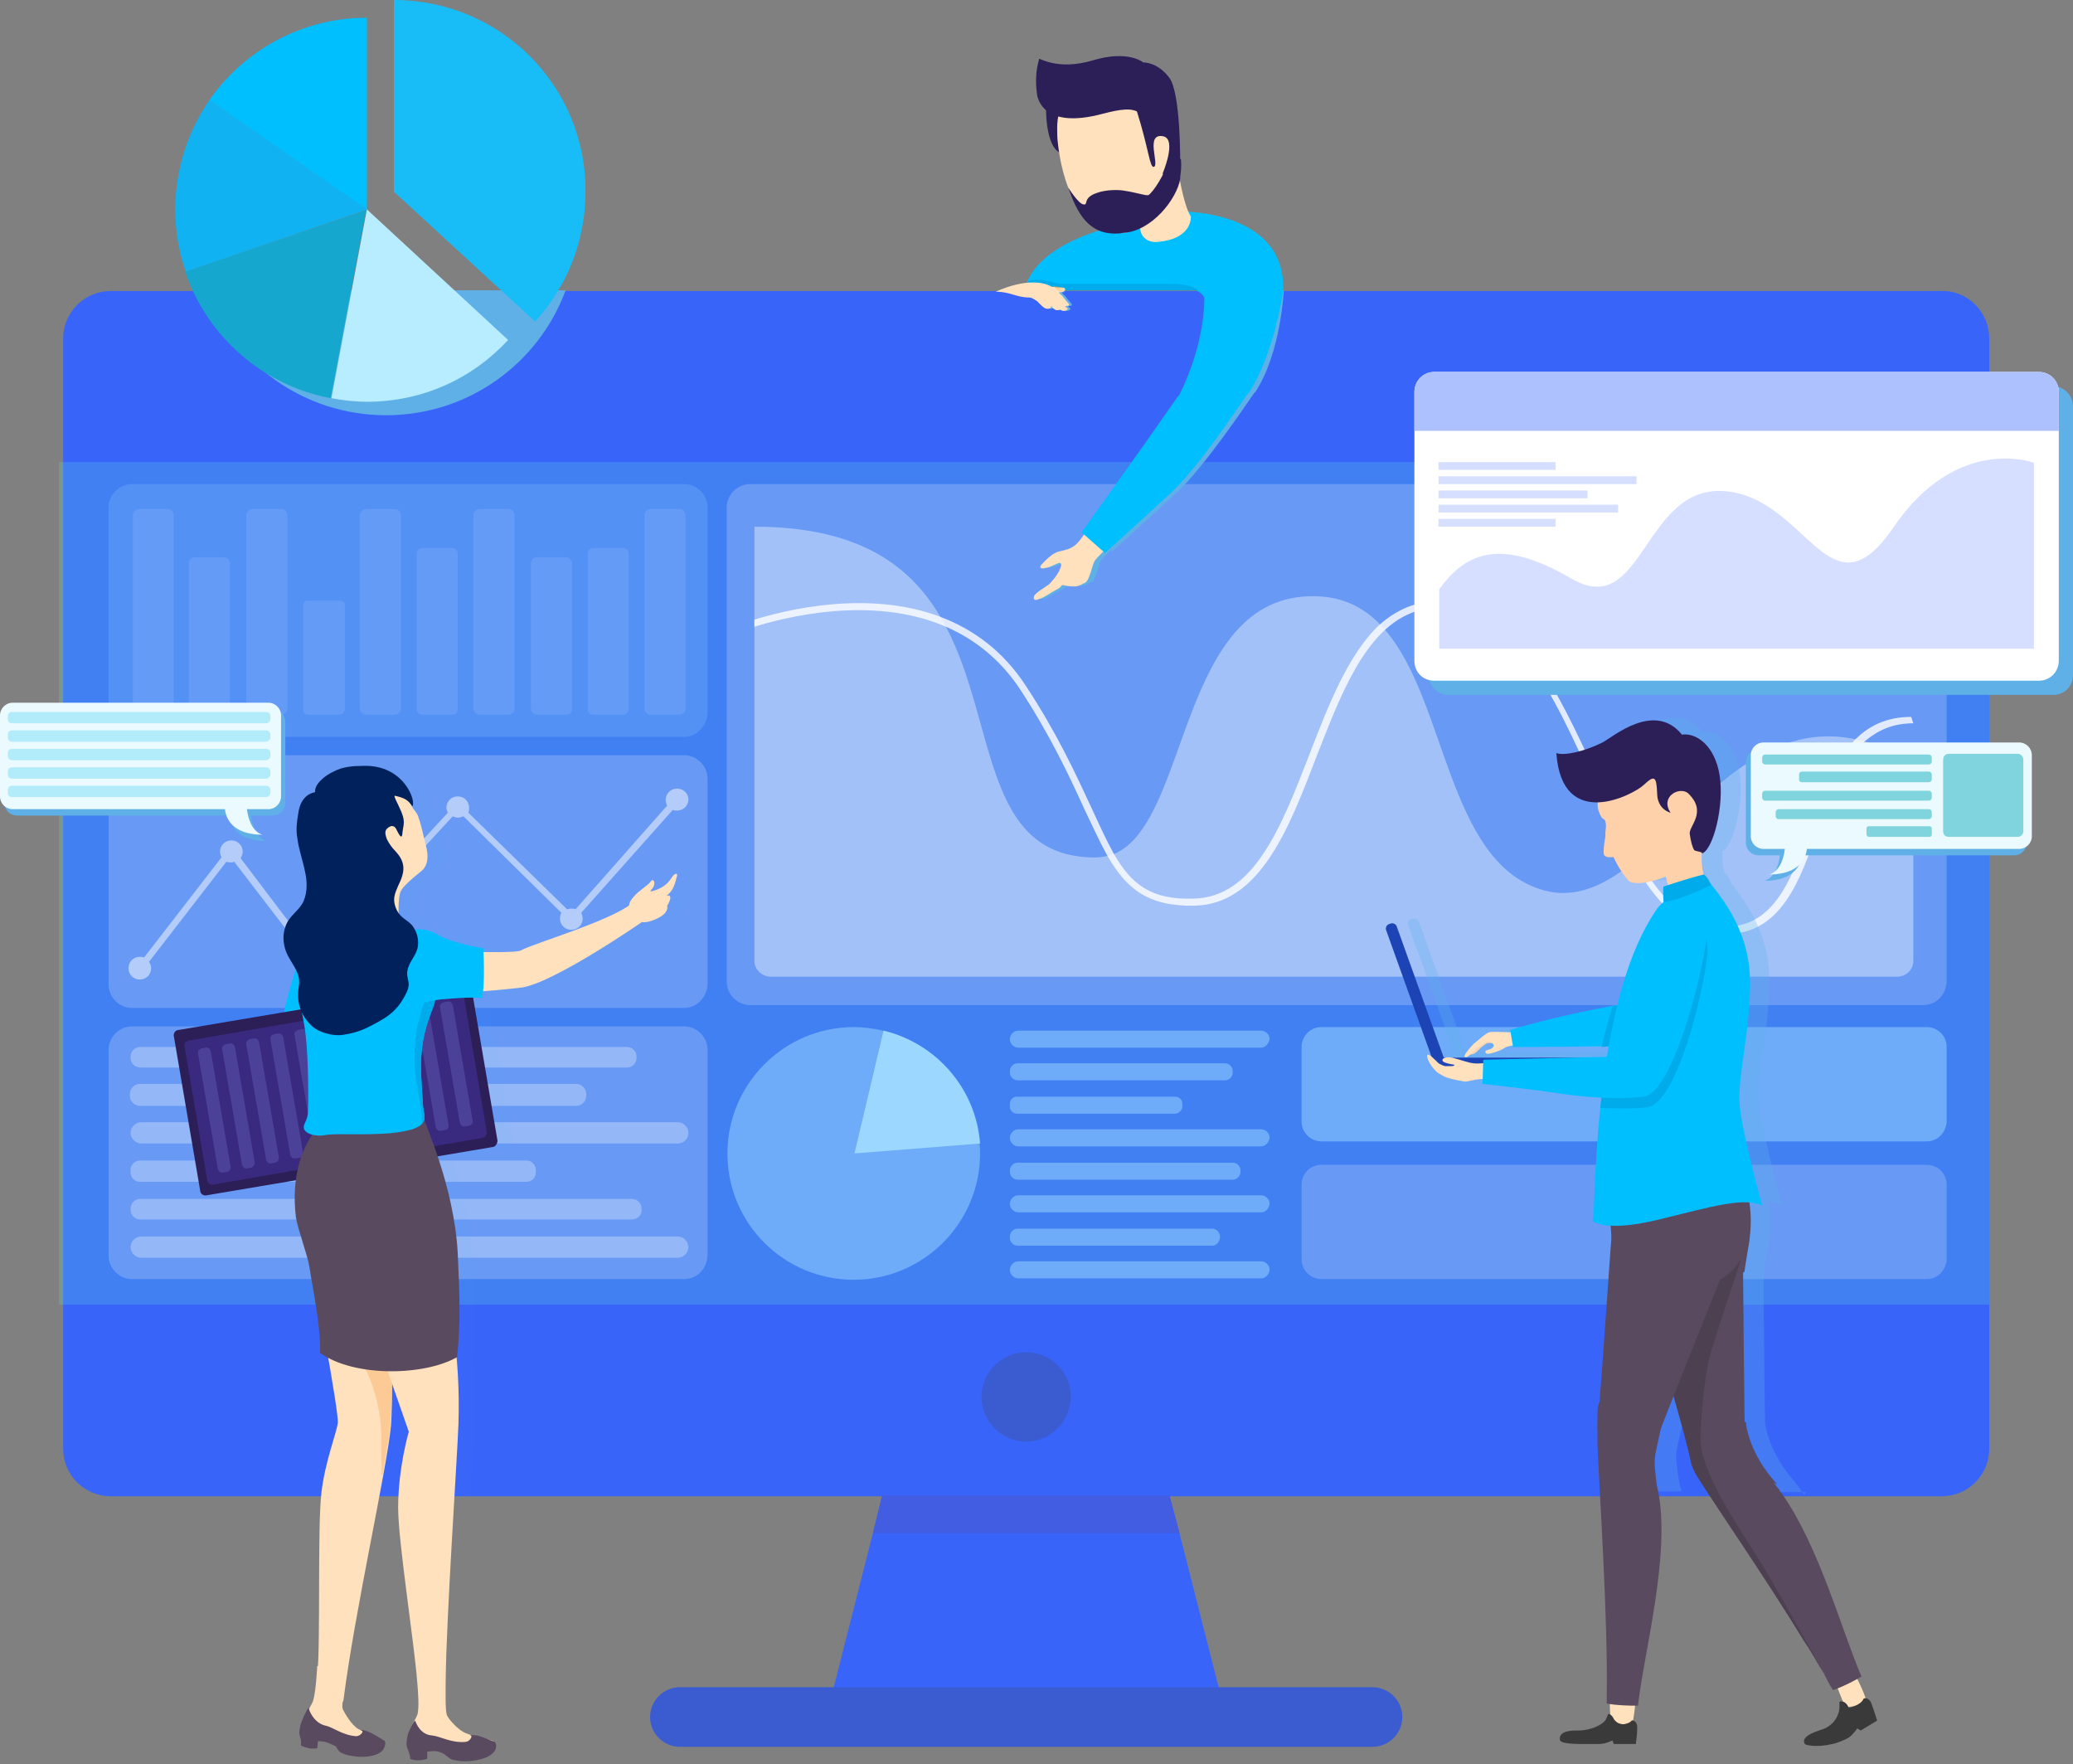 <svg width="570" height="485" viewBox="0 0 570 485" fill="none" xmlns="http://www.w3.org/2000/svg">
<rect x="0" y="0" width="570" height="485" fill="#808080" stroke="none"/>
<path d="M546.974 93.081V398.278C546.974 405.498 541.12 411.353 533.9 411.353H30.442C23.222 411.353 17.367 405.498 17.367 398.278V93.081C17.367 85.861 23.222 80.007 30.442 80.007H533.9C541.12 79.812 546.974 85.861 546.974 93.081Z" fill="#3964F9"/>
<path d="M336.029 467.552H228.312L240.021 421.5L242.557 411.157L247.826 390.863H316.515L321.589 411.157L324.321 421.5L336.029 467.552Z" fill="#3964F9"/>
<path d="M324.321 421.5H240.021L242.558 411.157H321.589L324.321 421.5Z" fill="#425DE2"/>
<path d="M377.398 480.236H186.943C182.455 480.236 178.747 476.529 178.747 472.041C178.747 467.552 182.455 463.845 186.943 463.845H377.398C381.886 463.845 385.594 467.552 385.594 472.041C385.594 476.529 381.886 480.236 377.398 480.236Z" fill="#3B5BD1"/>
<path opacity="0.2" d="M546.974 127.035H16.197V358.665H546.974V127.035Z" fill="#60F4DF"/>
<path d="M282.171 396.327C275.536 396.327 269.877 390.863 269.877 384.033C269.877 377.399 275.341 371.74 282.171 371.74C288.805 371.74 294.464 377.203 294.464 384.033C294.269 390.863 288.805 396.327 282.171 396.327Z" fill="#3B5BD1"/>
<path opacity="0.2" d="M528.826 276.317H206.262C202.749 276.317 199.822 273.389 199.822 269.877V139.524C199.822 136.012 202.749 133.085 206.262 133.085H528.826C532.338 133.085 535.266 136.012 535.266 139.524V269.877C535.07 273.585 532.338 276.317 528.826 276.317Z" fill="white"/>
<path opacity="0.39" d="M526.094 209.774V264.218C526.094 266.56 524.143 268.511 521.606 268.511H211.921C209.579 268.511 207.433 266.56 207.433 264.218V144.793C236.118 144.793 250.363 155.526 258.559 169.576C259.144 170.551 259.535 171.332 260.12 172.308C274.17 199.042 270.072 235.728 301.099 235.728C302.27 235.728 303.441 235.532 304.417 235.337C305.002 235.142 305.782 234.947 306.368 234.752C327.248 225.971 323.93 163.526 361.202 163.917C369.203 163.917 375.057 167.039 379.74 171.917C380.13 172.308 380.716 172.893 381.106 173.478C397.693 192.992 398.083 236.508 423.646 244.509C432.818 247.436 441.014 243.533 449.014 237.094C449.6 236.703 449.99 236.313 450.575 235.728C467.552 221.678 484.529 197.48 510.678 203.335C511.459 203.53 512.239 203.725 513.02 203.92C517.118 205.091 521.411 207.042 526.094 209.774Z" fill="white"/>
<path opacity="0.8" d="M526.094 198.846C520.435 198.846 516.337 200.798 512.825 203.725C506.58 209.384 503.068 218.946 499.75 228.312C494.872 242.362 489.603 256.803 474.577 256.803C473.797 256.803 473.016 256.803 472.041 256.607C462.284 255.632 455.064 247.631 448.819 236.703C444.916 229.873 441.209 222.068 437.501 213.872C427.159 191.041 416.426 167.624 396.522 167.039C396.327 167.039 396.132 167.039 395.937 167.039C389.887 167.039 385.009 169.38 380.911 173.088C372.52 180.698 367.251 194.553 361.982 208.018C354.372 227.922 346.371 248.607 328.419 248.997C315.539 249.192 309.685 244.314 304.417 235.142C302.465 231.63 300.514 227.337 298.172 222.458C294.074 213.482 289.001 202.554 280.61 189.675C274.951 181.089 267.73 175.625 260.12 172.307C239.435 163.331 215.043 169.966 207.433 172.307V170.356C215.628 167.819 238.46 161.965 258.559 169.576C267.34 172.893 275.731 178.747 282.171 188.699C290.757 201.773 295.83 212.896 299.928 221.678C302.27 226.751 304.221 231.044 306.173 234.557C311.051 243.143 316.515 247.436 328.223 247.046C344.81 246.655 352.225 227.532 360.031 207.432C365.3 193.773 370.764 179.723 379.35 171.722C384.033 167.624 389.497 165.087 396.327 165.282C417.402 165.868 428.33 190.065 439.062 213.287C442.77 221.287 446.282 228.898 449.99 235.532C456.039 246.07 462.869 253.875 472.041 254.656C487.457 256.217 492.335 242.362 497.604 227.727C500.921 218.555 504.239 209.189 510.093 203.335C513.995 199.432 518.874 197.09 525.509 197.09L526.094 198.846Z" fill="white"/>
<path opacity="0.5" d="M529.802 313.783H363.348C360.421 313.783 357.884 311.441 357.884 308.319V287.83C357.884 284.903 360.226 282.366 363.348 282.366H529.802C532.729 282.366 535.266 284.707 535.266 287.83V308.319C535.07 311.441 532.729 313.783 529.802 313.783Z" fill="#9CD7FF"/>
<path opacity="0.2" d="M529.802 351.64H363.348C360.421 351.64 357.885 349.298 357.885 346.176V325.687C357.885 322.759 360.226 320.223 363.348 320.223H529.802C532.729 320.223 535.266 322.564 535.266 325.687V346.176C535.07 349.298 532.729 351.64 529.802 351.64Z" fill="white"/>
<path opacity="0.2" d="M188.114 202.554H36.296C32.783 202.554 29.856 199.627 29.856 196.115V139.524C29.856 136.012 32.783 133.085 36.296 133.085H188.114C191.626 133.085 194.553 136.012 194.553 139.524V196.115C194.358 199.627 191.626 202.554 188.114 202.554Z" fill="#9CD7FF"/>
<g opacity="0.3">
<path opacity="0.3" d="M171.332 196.505H163.136C162.16 196.505 161.575 195.724 161.575 194.944V152.208C161.575 151.233 162.355 150.647 163.136 150.647H171.332C172.308 150.647 172.893 151.428 172.893 152.208V194.944C172.893 195.919 172.112 196.505 171.332 196.505Z" fill="white"/>
<path opacity="0.3" d="M186.748 196.505H178.942C177.967 196.505 177.186 195.724 177.186 194.749V141.671C177.186 140.695 177.967 139.915 178.942 139.915H186.748C187.724 139.915 188.504 140.695 188.504 141.671V194.944C188.504 195.724 187.724 196.505 186.748 196.505Z" fill="white"/>
<path opacity="0.3" d="M46.053 196.505H38.247C37.272 196.505 36.491 195.724 36.491 194.749V141.671C36.491 140.695 37.272 139.915 38.247 139.915H46.053C47.029 139.915 47.809 140.695 47.809 141.671V194.944C47.809 195.724 47.029 196.505 46.053 196.505Z" fill="white"/>
<path opacity="0.3" d="M61.859 196.505H53.468C52.688 196.505 51.907 195.724 51.907 194.944V154.745C51.907 153.964 52.688 153.184 53.468 153.184H61.664C62.445 153.184 63.225 153.964 63.225 154.745V194.944C63.42 195.919 62.64 196.505 61.859 196.505Z" fill="white"/>
<path opacity="0.3" d="M77.275 196.505H69.469C68.494 196.505 67.713 195.724 67.713 194.749V141.671C67.713 140.695 68.494 139.915 69.469 139.915H77.275C78.251 139.915 79.031 140.695 79.031 141.671V194.944C79.031 195.724 78.251 196.505 77.275 196.505Z" fill="white"/>
<path opacity="0.3" d="M93.276 196.505H84.69C83.91 196.505 83.324 195.92 83.324 195.139V166.454C83.324 165.673 83.91 165.088 84.69 165.088H93.472C94.252 165.088 94.838 165.673 94.838 166.454V195.139C94.642 195.92 94.057 196.505 93.276 196.505Z" fill="white"/>
<path opacity="0.3" d="M108.497 196.505H100.692C99.716 196.505 98.935 195.724 98.935 194.749V141.671C98.935 140.695 99.716 139.915 100.692 139.915H108.497C109.473 139.915 110.253 140.695 110.253 141.671V194.944C110.253 195.724 109.473 196.505 108.497 196.505Z" fill="white"/>
<path opacity="0.3" d="M124.304 196.505H116.108C115.132 196.505 114.547 195.724 114.547 194.944V152.208C114.547 151.233 115.327 150.647 116.108 150.647H124.304C125.279 150.647 125.865 151.428 125.865 152.208V194.944C125.865 195.919 125.279 196.505 124.304 196.505Z" fill="white"/>
<path opacity="0.3" d="M139.719 196.505H131.914C130.938 196.505 130.158 195.724 130.158 194.749V141.671C130.158 140.695 130.938 139.915 131.914 139.915H139.719C140.695 139.915 141.476 140.695 141.476 141.671V194.944C141.671 195.724 140.695 196.505 139.719 196.505Z" fill="white"/>
<path opacity="0.3" d="M155.721 196.505H147.525C146.744 196.505 145.964 195.724 145.964 194.944V154.745C145.964 153.964 146.744 153.184 147.525 153.184H155.721C156.501 153.184 157.282 153.964 157.282 154.745V194.944C157.282 195.919 156.501 196.505 155.721 196.505Z" fill="white"/>
</g>
<path opacity="0.2" d="M188.114 277.097H36.296C32.783 277.097 29.856 274.17 29.856 270.657V214.067C29.856 210.555 32.783 207.628 36.296 207.628H188.114C191.626 207.628 194.553 210.555 194.553 214.067V270.657C194.358 274.17 191.626 277.097 188.114 277.097Z" fill="white"/>
<path opacity="0.2" d="M188.114 351.64H36.296C32.783 351.64 29.856 348.713 29.856 345.2V288.61C29.856 285.098 32.783 282.171 36.296 282.171H188.114C191.626 282.171 194.553 285.098 194.553 288.61V345.2C194.358 348.908 191.626 351.64 188.114 351.64Z" fill="white"/>
<path opacity="0.5" d="M186.162 216.799C184.406 216.799 183.04 218.165 183.04 219.922C183.04 220.507 183.235 221.092 183.431 221.483L158.258 249.973C157.867 249.778 157.477 249.778 157.087 249.778C156.697 249.778 156.306 249.973 155.916 249.973L128.792 223.434C128.987 223.044 128.987 222.653 128.987 222.068C128.987 220.312 127.621 218.946 125.865 218.946C124.108 218.946 122.742 220.312 122.742 222.068C122.742 222.458 122.938 223.044 123.133 223.434L88.398 261.096C87.813 260.706 87.227 260.51 86.642 260.51C86.056 260.51 85.666 260.706 85.081 260.901L66.152 235.923C66.542 235.337 66.738 234.752 66.738 234.167C66.738 232.41 65.372 231.044 63.615 231.044C61.859 231.044 60.493 232.41 60.493 234.167C60.493 234.752 60.688 235.142 60.883 235.728L39.613 263.242C39.223 263.047 38.833 263.047 38.443 263.047C36.686 263.047 35.32 264.413 35.32 266.169C35.32 267.926 36.686 269.292 38.443 269.292C40.199 269.292 41.565 267.926 41.565 266.169C41.565 265.584 41.37 264.999 40.979 264.413L62.249 236.899C62.64 237.094 63.03 237.094 63.42 237.094C63.81 237.094 64.006 237.094 64.396 236.899L83.715 262.071C83.519 262.462 83.519 262.852 83.519 263.242C83.519 264.999 84.885 266.365 86.642 266.365C88.398 266.365 89.764 264.999 89.764 263.242C89.764 262.852 89.764 262.657 89.569 262.267L124.499 224.41C124.889 224.605 125.474 224.8 125.865 224.8C126.45 224.8 126.84 224.605 127.426 224.41L154.355 250.949C154.16 251.339 153.965 251.924 153.965 252.51C153.965 254.266 155.331 255.632 157.087 255.632C158.843 255.632 160.209 254.266 160.209 252.51C160.209 251.924 160.014 251.339 159.819 250.949L184.992 222.653C185.382 222.849 185.772 222.849 186.162 222.849C187.919 222.849 189.285 221.483 189.285 219.726C189.285 218.165 187.919 216.799 186.162 216.799Z" fill="white"/>
<path opacity="0.3" d="M172.308 293.489H38.638C37.076 293.489 35.906 292.318 35.906 290.757V290.562C35.906 289.001 37.076 287.83 38.638 287.83H172.308C173.869 287.83 175.039 289.001 175.039 290.562V290.757C175.039 292.318 173.869 293.489 172.308 293.489Z" fill="white"/>
<path opacity="0.3" d="M158.453 304.026H38.443C37.077 304.026 35.711 302.856 35.711 301.294V300.709C35.711 299.343 36.881 297.977 38.443 297.977H158.453C159.819 297.977 161.185 299.148 161.185 300.709V301.294C161.185 302.856 159.819 304.026 158.453 304.026Z" fill="white"/>
<path opacity="0.3" d="M186.358 314.369H38.833C37.272 314.369 35.906 313.003 35.906 311.441C35.906 309.88 37.272 308.514 38.833 308.514H186.358C187.919 308.514 189.285 309.88 189.285 311.441C189.285 313.198 187.919 314.369 186.358 314.369Z" fill="white"/>
<path opacity="0.3" d="M144.793 324.906H38.442C37.076 324.906 35.906 323.735 35.906 322.369V321.589C35.906 320.223 37.076 319.052 38.442 319.052H144.793C146.159 319.052 147.33 320.223 147.33 321.589V322.369C147.33 323.735 146.159 324.906 144.793 324.906Z" fill="white"/>
<path opacity="0.3" d="M173.674 335.249H38.638C37.076 335.249 35.906 334.078 35.906 332.517V332.322C35.906 330.76 37.076 329.59 38.638 329.59H173.674C175.235 329.59 176.405 330.76 176.405 332.322V332.517C176.601 334.078 175.235 335.249 173.674 335.249Z" fill="white"/>
<path opacity="0.3" d="M186.358 345.786H38.833C37.272 345.786 35.906 344.42 35.906 342.859C35.906 341.298 37.272 339.932 38.833 339.932H186.358C187.919 339.932 189.285 341.298 189.285 342.859C189.285 344.42 187.919 345.786 186.358 345.786Z" fill="white"/>
<path opacity="0.5" d="M269.487 317.1C269.487 336.224 253.876 351.835 234.752 351.835C215.628 351.835 200.017 336.419 200.017 317.1C200.017 297.977 215.628 282.366 234.752 282.366C237.484 282.366 240.216 282.756 242.753 283.341C257.193 286.659 268.121 299.148 269.292 314.368C269.487 315.149 269.487 316.125 269.487 317.1Z" fill="#9CD7FF"/>
<path d="M269.487 314.368L234.947 317.1L242.948 283.341C257.388 286.854 268.316 299.148 269.487 314.368Z" fill="#9CD7FF"/>
<path opacity="0.5" d="M346.762 288.025H280.024C278.853 288.025 277.682 287.049 277.682 285.683C277.682 284.512 278.658 283.341 280.024 283.341H346.762C347.932 283.341 349.103 284.317 349.103 285.683C348.908 286.854 347.932 288.025 346.762 288.025Z" fill="#9CD7FF"/>
<path opacity="0.5" d="M336.81 297.001H279.829C278.658 297.001 277.682 296.026 277.682 294.855V294.464C277.682 293.294 278.658 292.318 279.829 292.318H336.81C337.98 292.318 338.956 293.294 338.956 294.464V294.855C338.956 296.026 337.98 297.001 336.81 297.001Z" fill="#9CD7FF"/>
<path opacity="0.5" d="M323.15 306.173H279.634C278.658 306.173 277.682 305.392 277.682 304.221V303.441C277.682 302.465 278.463 301.489 279.634 301.489H323.15C324.126 301.489 325.101 302.27 325.101 303.441V304.221C325.101 305.197 324.126 306.173 323.15 306.173Z" fill="#9CD7FF"/>
<path opacity="0.5" d="M346.762 315.149H280.024C278.853 315.149 277.682 314.173 277.682 312.807C277.682 311.637 278.658 310.466 280.024 310.466H346.762C347.932 310.466 349.103 311.442 349.103 312.807C348.908 314.173 347.932 315.149 346.762 315.149Z" fill="#9CD7FF"/>
<path opacity="0.5" d="M338.956 324.321H279.829C278.658 324.321 277.682 323.345 277.682 322.174V321.784C277.682 320.613 278.658 319.637 279.829 319.637H338.956C340.127 319.637 341.103 320.613 341.103 321.784V321.979C341.103 323.345 340.127 324.321 338.956 324.321Z" fill="#9CD7FF"/>
<path opacity="0.5" d="M346.762 333.297H280.024C278.853 333.297 277.682 332.321 277.682 330.955C277.682 329.785 278.658 328.614 280.024 328.614H346.762C347.932 328.614 349.103 329.589 349.103 330.955C348.908 332.321 347.932 333.297 346.762 333.297Z" fill="#9CD7FF"/>
<path opacity="0.5" d="M333.297 342.469H279.829C278.658 342.469 277.682 341.493 277.682 340.322V339.932C277.682 338.761 278.658 337.785 279.829 337.785H333.297C334.468 337.785 335.444 338.761 335.444 339.932V340.322C335.248 341.493 334.468 342.469 333.297 342.469Z" fill="#9CD7FF"/>
<path opacity="0.5" d="M346.762 351.445H280.024C278.853 351.445 277.682 350.469 277.682 349.103C277.682 347.932 278.658 346.761 280.024 346.761H346.762C347.932 346.761 349.103 347.737 349.103 349.103C348.908 350.469 347.932 351.445 346.762 351.445Z" fill="#9CD7FF"/>
<g opacity="0.3">
<g opacity="0.3">
<path opacity="0.3" d="M191.431 240.411C191.626 239.63 190.651 239.435 189.87 240.996C188.699 243.143 186.748 244.119 184.211 244.704C184.016 244.314 184.601 244.119 184.991 243.338C185.382 242.362 185.187 241.777 184.796 241.582C184.406 241.387 183.821 242.557 183.43 242.753C182.455 243.533 181.479 244.314 180.503 245.094C179.528 246.07 178.942 246.655 178.357 247.826C178.357 247.826 178.357 248.216 178.162 248.607C171.917 253.485 150.842 259.534 148.11 261.291C147.525 261.681 143.037 261.876 137.768 261.681C137.768 261.096 137.768 260.51 137.768 260.51C137.768 260.51 129.182 259.144 124.889 256.607C122.547 255.241 120.01 255.241 119.035 255.437C118.839 255.046 118.644 254.851 118.449 254.461C118.449 254.461 118.449 254.266 118.254 254.266C117.278 253.095 115.717 252.314 114.742 251.144C114.546 249.582 114.546 246.07 115.327 244.509C115.912 243.338 118.254 241.191 120.986 239.045C122.157 238.069 123.133 236.118 122.352 232.8C121.181 228.117 120.791 225.971 120.205 224.605C119.815 223.629 118.839 222.848 118.449 222.068C118.254 221.873 118.254 221.873 118.254 221.678C119.425 220.312 115.912 210.164 104.789 210.555C102.058 210.555 99.13 210.75 96.594 212.116C94.057 213.287 91.325 215.628 91.52 217.775C87.617 218.555 87.032 222.458 86.837 224.019C86.446 226.166 86.251 228.312 86.642 230.459C87.032 233.581 88.203 236.703 88.788 239.825C89.374 242.362 89.374 245.289 88.398 247.631C87.422 249.973 85.081 251.144 83.91 253.485C82.349 256.412 82.544 259.925 84.105 262.852C84.885 264.218 85.471 265.194 86.251 266.364C85.276 269.487 83.91 273.975 82.934 278.268L53.858 283.146C53.078 283.341 52.492 284.122 52.492 284.903L59.712 327.248C59.908 328.028 60.688 328.614 61.469 328.614L86.056 324.516C85.666 327.638 85.666 331.15 86.056 334.468C86.446 337.395 89.374 345.2 89.764 348.127C90.74 354.762 92.886 364.324 92.691 371.739C93.276 372.13 94.057 372.715 94.642 373.105C96.203 382.082 97.569 390.277 97.374 391.448C96.984 394.18 93.862 401.986 92.886 410.377C92.886 410.767 92.886 411.157 92.691 411.548H108.692C109.863 405.693 110.644 400.425 111.229 396.522C111.424 395.546 111.424 394.57 111.619 393.79V393.595C111.619 393.205 111.619 392.814 111.814 392.424C111.814 391.643 111.814 391.058 112.01 390.277C112.01 390.082 112.01 389.887 112.01 389.692C112.01 389.107 112.01 388.521 112.01 387.741C112.01 387.546 112.01 387.35 112.01 387.155C112.01 386.375 112.01 385.594 112.01 384.618C112.01 384.423 112.01 384.033 112.01 383.838C112.01 383.252 112.01 382.472 112.01 381.886C112.01 381.496 112.01 381.301 112.01 380.911V380.13C114.742 387.936 116.888 393.985 116.888 393.985C116.888 393.985 114.546 401.986 113.961 411.743H129.377C129.767 402.766 130.353 395.351 130.353 391.839C130.548 385.789 130.353 379.74 129.962 373.3C130.938 364.324 130.743 357.104 129.962 344.81C129.377 334.858 126.84 325.491 124.498 318.466L139.719 315.93C140.5 315.734 141.085 314.954 141.085 314.173L134.451 274.755C136.012 274.755 136.792 274.95 136.792 274.95C136.987 274.365 136.987 273.78 137.183 273.194C142.646 272.804 147.135 272.219 148.305 272.023C157.087 270.267 179.137 255.437 181.089 254.071C182.455 254.461 186.553 252.9 187.528 251.339C187.919 250.753 188.114 250.168 187.919 249.582C188.504 248.802 189.675 246.265 187.723 246.85C190.26 244.704 190.846 242.753 191.431 240.411Z" fill="#5FB0E7"/>
</g>
</g>
<path d="M105.96 327.638L85.275 311.051C85.275 311.051 80.397 322.76 84.3 334.858C86.251 340.907 84.105 345.201 85.275 347.932C86.251 350.664 93.276 388.521 92.886 391.253C92.496 393.985 89.373 401.986 88.397 410.182C87.227 420.134 88.202 452.137 87.227 460.528C86.251 469.114 94.057 470.284 94.447 467.357C97.569 442.77 106.35 404.132 107.521 391.839C108.302 379.74 107.326 357.299 105.96 327.638Z" fill="#FFE1BD"/>
<path d="M106.546 351.835L98.155 372.13C102.057 378.374 104.399 385.594 104.789 393.205C104.984 397.107 104.789 401.01 104.984 404.913C104.984 405.108 104.984 405.498 105.18 405.694C106.155 399.839 106.936 395.156 107.326 392.034C108.107 383.253 107.716 369.593 106.936 351.835C106.936 351.835 106.741 351.835 106.546 351.835Z" fill="#FCCB95"/>
<path d="M95.423 459.747C95.423 459.747 93.666 468.723 94.252 469.894C94.837 471.065 96.594 474.187 98.545 475.358C100.496 476.529 104.984 477.895 105.18 478.48C105.57 479.066 105.57 479.846 104.984 480.237C103.423 481.603 100.691 482.188 98.935 481.993C93.081 481.212 92.3 478.48 88.983 478.285C88.398 478.285 87.227 479.066 85.666 478.285C84.105 477.505 83.129 475.943 83.324 474.578C83.519 472.041 84.885 470.089 85.861 468.138C86.837 466.382 87.227 457.991 87.227 457.991" fill="#FFE1BD"/>
<path d="M105.57 480.627C105.96 479.846 106.155 478.675 105.57 478.48C104.984 478.09 103.033 476.919 101.862 476.334C100.691 475.748 98.935 475.358 99.521 475.748C100.106 476.139 98.935 477.309 97.96 477.309C94.252 477.114 91.52 474.773 89.373 474.382C86.251 473.602 84.885 470.089 84.885 469.504C84.3 469.894 83.129 472.821 82.739 473.797C82.543 474.577 82.153 476.139 82.348 476.919C82.543 477.505 82.934 478.675 82.739 479.846C82.739 479.846 83.324 480.236 84.885 480.627C85.861 480.822 87.227 480.627 87.227 480.627L87.422 478.675C87.422 478.675 88.203 478.675 89.373 478.871C90.349 479.066 92.105 480.041 92.3 480.041C92.691 480.627 93.081 481.407 93.666 481.798C95.228 482.578 96.594 482.773 98.545 482.968C102.643 483.164 104.984 481.993 105.57 480.627Z" fill="#594A5F"/>
<path d="M135.621 478.675C135.231 478.285 130.548 477.505 128.206 476.529C126.06 475.748 123.523 472.821 122.937 471.65C122.352 470.48 122.547 464.43 122.547 461.894C122.742 444.331 125.669 401.596 126.06 391.448C126.645 373.691 124.108 355.348 117.083 326.858L91.325 307.539C91.325 307.539 84.3 320.808 86.837 333.492C88.203 340.908 94.447 341.883 95.423 344.81C96.398 347.737 112.4 393.595 112.4 393.595C112.4 393.595 109.473 403.547 109.473 414.475C109.473 423.841 113.961 451.941 114.741 462.674C114.937 464.821 115.327 469.699 114.741 471.455C113.961 473.407 112.01 475.748 112.205 478.285C112.205 479.651 113.375 481.017 115.132 481.603C116.888 482.188 117.864 481.017 118.644 481.017C122.157 480.822 123.328 483.359 129.377 483.164C131.328 483.164 134.06 481.993 135.426 480.627C136.207 480.041 136.012 479.261 135.621 478.675Z" fill="#FFE1BD"/>
<path d="M136.207 481.017C136.597 480.237 136.402 479.066 136.012 478.871C135.426 478.675 133.084 477.7 131.914 477.309C130.743 476.919 128.791 476.919 129.377 477.114C130.157 477.309 128.987 478.871 128.011 478.871C124.108 479.261 120.986 477.309 118.839 477.114C115.522 476.919 114.351 473.602 114.156 473.016C113.571 473.407 112.01 476.529 112.01 477.505C111.814 478.285 111.619 479.846 112.01 480.627C112.205 481.212 112.79 482.383 112.79 483.554C112.79 483.554 113.571 483.944 115.132 483.944C116.107 483.944 117.473 483.554 117.473 483.554V481.602C117.473 481.602 118.254 481.407 119.425 481.407C120.596 481.407 121.962 481.993 122.547 482.578C123.132 482.968 123.718 483.554 124.303 483.749C126.059 484.139 127.425 484.334 129.377 484.139C133.475 483.749 135.621 482.383 136.207 481.017Z" fill="#594A5F"/>
<path d="M176.6 253.485C177.966 253.876 182.064 252.315 183.04 250.753C183.43 250.168 183.625 249.583 183.43 248.997C184.016 248.217 185.187 245.68 183.235 246.265C185.187 244.899 185.577 242.948 186.162 240.801C186.357 240.021 185.577 239.826 184.601 241.387C183.43 243.338 181.479 244.509 178.942 245.094C178.747 244.704 179.332 244.509 179.723 243.728C180.113 242.753 179.918 242.167 179.528 241.972C179.137 241.777 178.552 242.948 178.162 243.143C177.186 243.924 176.21 244.704 175.234 245.485C174.259 246.46 173.673 247.046 173.088 248.217C173.088 248.412 172.503 250.558 173.478 250.363" fill="#FFE1BD"/>
<path d="M114.742 273.585C124.303 273.389 141.476 271.828 143.817 271.438C153.184 269.682 176.796 253.29 176.796 253.29C176.796 253.29 177.186 249.582 173.673 248.412C167.624 253.29 146.159 259.535 143.232 261.291C141.28 262.462 111.229 261.096 111.229 261.096" fill="#FFE1BD"/>
<path d="M82.934 261.876C82.934 261.876 78.836 272.804 77.47 281.585L87.227 283.146V269.096" fill="#00BFFF"/>
<path d="M135.426 315.344L56.785 328.614C56.005 328.809 55.029 328.223 55.029 327.248L47.809 284.903C47.614 284.122 48.199 283.146 49.175 283.146L127.816 269.877C128.596 269.682 129.572 270.267 129.572 271.243L136.792 313.588C136.792 314.369 136.207 315.344 135.426 315.344Z" fill="#2C1E56"/>
<path d="M132.694 312.807L58.541 325.687C57.761 325.882 57.175 325.296 56.98 324.516L50.736 287.635C50.541 286.854 51.126 286.269 51.907 286.073L126.059 273.194C126.84 272.999 127.425 273.585 127.621 274.365L133.865 311.246C133.865 311.832 133.475 312.612 132.694 312.807Z" fill="#39297F"/>
<path d="M62.444 322.174L61.273 322.369C60.688 322.564 60.103 321.979 59.907 321.393L54.444 289.586C54.248 289 54.834 288.415 55.419 288.22L56.59 288.025C57.175 287.829 57.761 288.415 57.956 289L63.42 320.808C63.42 321.393 63.03 322.174 62.444 322.174Z" fill="#4C4199"/>
<path d="M69.079 321.003L67.908 321.198C67.323 321.393 66.737 320.808 66.542 320.223L61.078 288.415C60.883 287.83 61.469 287.244 62.054 287.049L63.225 286.854C63.81 286.659 64.396 287.244 64.591 287.83L70.055 319.637C70.055 320.223 69.664 320.808 69.079 321.003Z" fill="#4C4199"/>
<path d="M75.714 319.637L74.543 319.832C73.957 320.028 73.372 319.442 73.177 318.857L67.713 287.049C67.518 286.464 68.103 285.878 68.689 285.683L69.859 285.488C70.445 285.293 71.03 285.878 71.225 286.464L76.689 318.271C76.689 318.857 76.299 319.442 75.714 319.637Z" fill="#4C4199"/>
<path d="M82.348 318.271L81.178 318.466C80.592 318.662 80.007 318.076 79.812 317.491L74.348 285.683C74.153 285.098 74.738 284.512 75.323 284.317L76.494 284.122C77.08 283.927 77.665 284.512 77.86 285.098L83.324 316.905C83.519 317.686 82.934 318.271 82.348 318.271Z" fill="#4C4199"/>
<path d="M88.983 317.1L87.812 317.296C87.227 317.491 86.641 316.905 86.446 316.32L80.983 284.512C80.787 283.927 81.373 283.341 81.958 283.146L83.129 282.951C83.715 282.756 84.3 283.341 84.495 283.927L89.959 315.734C90.154 316.32 89.569 316.905 88.983 317.1Z" fill="#4C4199"/>
<path d="M95.618 315.734L94.447 315.93C93.862 316.125 93.276 315.539 93.081 314.954L87.617 283.146C87.422 282.561 88.007 281.975 88.593 281.78L89.764 281.585C90.349 281.39 90.934 281.975 91.13 282.561L96.594 314.368C96.789 315.149 96.398 315.734 95.618 315.734Z" fill="#4C4199"/>
<path d="M102.448 314.564L101.277 314.759C100.691 314.954 100.106 314.369 99.911 313.783L94.447 281.976C94.252 281.39 94.837 280.805 95.423 280.61L96.594 280.414C97.179 280.219 97.764 280.805 97.96 281.39L103.423 313.198C103.423 313.783 103.033 314.369 102.448 314.564Z" fill="#4C4199"/>
<path d="M109.083 313.198L107.912 313.393C107.326 313.588 106.741 313.003 106.546 312.417L101.082 280.805C100.887 280.219 101.472 279.634 102.058 279.439L103.228 279.244C103.814 279.048 104.399 279.634 104.594 280.219L110.058 312.027C110.058 312.612 109.668 313.198 109.083 313.198Z" fill="#4C4199"/>
<path d="M115.717 312.027L114.546 312.222C113.961 312.417 113.375 311.832 113.18 311.246L107.716 279.439C107.521 278.853 108.107 278.268 108.692 278.073L109.863 277.877C110.448 277.682 111.034 278.268 111.229 278.853L116.693 310.661C116.693 311.246 116.303 311.832 115.717 312.027Z" fill="#4C4199"/>
<path d="M122.352 310.661L121.181 310.856C120.596 311.051 120.01 310.466 119.815 309.88L114.351 278.073C114.156 277.487 114.742 276.902 115.327 276.707L116.498 276.512C117.083 276.317 117.669 276.902 117.864 277.487L123.328 309.295C123.523 310.076 122.937 310.661 122.352 310.661Z" fill="#4C4199"/>
<path d="M128.987 309.49L127.816 309.685C127.23 309.88 126.645 309.295 126.45 308.709L120.986 276.902C120.791 276.316 121.376 275.731 121.962 275.536L123.132 275.341C123.718 275.146 124.303 275.731 124.498 276.316L129.962 308.124C130.157 308.709 129.572 309.295 128.987 309.49Z" fill="#4C4199"/>
<path d="M89.764 307.539C82.739 313.588 80.007 323.735 81.373 334.663C81.763 337.59 84.69 345.396 85.08 348.323C86.056 354.762 88.203 364.519 88.007 371.934C97.569 378.764 116.888 378.179 125.669 373.105C126.645 364.129 126.45 356.909 125.864 344.615C124.889 325.882 116.498 308.319 116.303 306.758" fill="#594A5F"/>
<path d="M115.912 289.586C115.522 292.903 115.912 298.172 116.303 303.831C116.303 304.807 116.888 306.563 116.693 307.539C116.693 308.124 116.303 308.514 115.912 309.1C114.937 310.075 112.985 310.661 110.839 311.051C103.814 312.417 92.691 311.441 89.569 312.027C86.641 312.612 83.519 311.637 83.519 309.88C83.519 308.71 84.69 307.929 84.69 305.392C84.885 299.928 84.69 287.635 83.714 282.171C81.568 270.657 80.982 263.828 82.544 250.948L104.009 244.899C105.57 245.094 104.984 250.168 106.546 250.558C107.716 250.753 114.546 257.193 116.498 264.803C117.669 266.755 118.449 268.316 119.034 269.682C120.01 272.219 119.815 274.17 119.034 276.512C117.473 281.195 116.303 284.512 115.912 289.586Z" fill="#00BFFF"/>
<path d="M115.912 289.586C115.522 292.903 115.912 298.172 116.303 303.831C116.303 304.807 116.888 306.563 116.693 307.539C116.693 308.124 116.303 308.514 115.912 309.1C116.498 307.734 114.937 300.514 114.351 296.611C113.766 292.708 113.766 284.903 115.327 280.024C116.693 275.146 117.278 272.804 117.278 272.804C117.278 272.804 118.449 271.243 119.23 269.877C120.205 272.414 120.01 274.365 119.23 276.707C117.473 281.195 116.303 284.512 115.912 289.586Z" fill="#00ABEB"/>
<path d="M113.571 255.632C113.571 255.632 116.888 254.851 120.01 256.803C124.108 259.339 132.889 260.705 132.889 260.705C132.889 260.705 133.475 270.657 132.499 274.365C132.499 274.365 129.572 273.975 121.181 274.755C112.4 275.731 100.496 281.585 100.496 281.585" fill="#00BFFF"/>
<path d="M113.571 222.263C111.424 218.165 108.107 212.506 100.106 213.287C92.105 214.067 85.275 219.141 85.275 225.19C85.275 231.239 89.373 238.46 90.935 242.558C92.496 246.655 91.91 252.9 91.91 252.9L109.668 252.314C109.668 252.314 109.278 246.851 110.253 244.899C110.839 243.728 113.18 241.582 115.912 239.435C117.083 238.46 118.059 236.508 117.278 233.191C116.107 228.508 115.717 226.361 115.132 224.995C114.937 223.824 114.156 223.044 113.571 222.263Z" fill="#FFE1BD"/>
<path d="M113.375 254.461C112.205 253.095 110.644 252.509 109.668 251.144C108.692 249.778 108.107 247.826 108.497 246.265C108.692 245.289 109.082 244.509 109.473 243.533C111.424 239.63 111.619 237.094 108.692 233.971C107.716 232.996 106.936 231.825 106.35 230.654C105.96 229.483 105.57 228.312 106.741 227.532C107.521 226.946 108.107 226.946 108.692 227.532C109.082 227.922 110.448 231.63 110.644 229.093C110.839 226.556 111.814 225.971 109.668 221.678C109.473 221.092 108.302 219.141 108.497 218.75C111.229 219.336 112.205 219.921 113.375 221.678C114.546 220.312 111.034 210.164 99.911 210.555C97.179 210.555 94.252 210.75 91.715 212.116C89.178 213.287 86.446 215.628 86.641 217.775C82.739 218.555 82.153 222.458 81.958 224.019C81.568 226.166 81.373 228.312 81.763 230.459C82.153 233.581 83.324 236.703 83.909 239.825C84.495 242.362 84.495 245.289 83.519 247.631C82.543 249.973 80.202 251.339 79.031 253.485C77.47 256.412 77.665 259.925 79.226 262.852C80.787 265.779 82.739 267.73 82.153 271.243C81.958 272.414 80.982 277.682 85.861 282.171C87.812 283.927 91.715 284.903 94.252 284.512C96.789 284.122 98.935 283.537 101.277 282.366C105.375 280.219 109.082 278.658 111.814 272.804C113.375 269.487 111.034 268.901 112.4 265.584C113.18 263.632 114.741 262.071 114.937 259.925C115.132 257.973 114.546 256.022 113.375 254.461C113.375 254.656 113.375 254.461 113.375 254.461Z" fill="#00215B"/>
<path opacity="0.3" d="M495.848 410.572C495.262 409.791 494.677 408.816 493.896 408.035C493.896 408.035 493.896 408.035 493.896 407.84C493.506 407.45 493.116 406.864 492.725 406.474C485.7 398.083 485.31 390.863 485.31 390.668C485.115 381.106 485.115 367.836 484.92 358.275C484.92 355.543 484.92 353.201 484.92 351.445C484.92 350.664 484.92 349.884 484.92 349.298C484.92 349.298 485.115 348.518 485.31 347.542C485.505 346.566 485.7 345.396 485.895 344.225C486.091 343.249 486.286 342.078 486.481 340.712C486.871 337.785 487.066 334.077 486.481 330.37C487.847 330.565 489.018 330.76 489.993 331.15C489.993 331.15 488.627 326.077 487.066 320.028C486.481 317.881 486.091 315.734 485.505 313.393C484.529 309.1 483.749 305.197 483.554 302.66C483.163 297.587 484.725 290.171 485.7 281.975C485.895 280.024 486.091 277.878 486.286 275.926C486.481 273.975 486.481 272.023 486.481 270.072C486.481 269.487 486.481 268.901 486.481 268.316C486.286 263.047 485.115 258.559 483.359 254.656C483.163 254.071 482.773 253.485 482.578 252.9C480.822 249.192 478.48 246.07 476.139 242.948C475.358 240.801 474.187 240.021 474.187 240.021C473.407 237.484 473.602 233.971 473.602 233.971C476.529 232.8 479.651 220.897 478.285 212.506C478.285 211.921 478.09 211.53 478.09 210.945C476.334 203.53 471.65 200.603 468.138 201.188C460.527 191.821 449.014 202.164 446.282 203.335C442.965 204.896 439.648 206.066 436.916 206.262C436.135 206.457 435.355 206.457 434.769 206.457C434.184 206.457 433.793 206.457 433.403 206.262C433.989 214.067 436.916 217.775 440.623 219.141C441.404 219.531 442.184 219.726 443.16 219.726C443.745 219.726 444.526 219.921 445.111 219.726C444.916 220.312 444.916 221.873 446.282 224.019C446.477 224.214 447.258 224.605 447.258 224.995C447.648 226.166 447.258 227.337 447.258 228.312C447.258 228.507 447.258 228.507 447.258 228.507C447.063 229.288 446.868 230.459 446.673 231.435C446.673 232.02 446.477 232.605 446.477 233.191C446.477 233.581 446.477 233.971 446.673 234.166C446.868 234.752 447.648 234.947 448.624 234.947C449.014 234.947 449.209 234.947 449.6 234.947C449.795 235.142 449.795 235.532 449.99 235.728C451.161 237.874 452.332 240.021 453.893 241.582C454.283 241.777 454.868 241.972 455.259 241.972C457.405 242.167 460.527 241.582 463.65 240.216C464.04 241.191 464.235 241.972 464.235 242.557C463.454 242.753 463.064 242.948 463.064 242.948C462.869 244.314 463.064 247.241 463.064 247.241C462.479 247.631 462.089 248.216 461.698 248.607C461.308 248.997 461.113 249.192 460.918 249.582C460.723 249.778 460.723 249.973 460.527 250.168C457.21 255.241 454.673 261.291 452.527 267.73C451.746 270.267 450.966 272.804 450.38 275.341C450.38 275.341 450.38 275.341 450.38 275.536C449.99 275.536 449.6 275.731 449.209 275.731C443.745 276.707 434.184 278.658 424.036 281.39L421.109 282.171V282.561C419.548 282.561 417.011 282.366 415.646 282.561C414.67 282.561 412.718 284.512 410.962 285.878C409.401 287.634 408.23 289 408.621 289.391H408.816C409.206 289.391 409.596 289 410.182 288.61C410.377 288.61 410.572 288.61 410.962 288.61C411.743 288.415 412.718 287.049 413.304 286.659C413.499 286.464 414.084 286.073 414.67 285.683C415.255 285.488 415.841 285.488 416.426 285.683C416.621 286.073 416.426 286.464 416.036 286.659C415.646 287.049 414.475 287.049 414.28 287.439C414.084 287.83 414.28 288.415 416.036 288.025C417.597 287.634 418.963 287.049 419.548 286.659C420.134 286.269 420.719 286.073 421.89 285.878L422.085 286.464C422.085 286.464 434.574 286.659 446.477 286.269C447.063 286.269 447.648 286.269 448.429 286.269C448.234 287.244 448.039 288.025 448.039 289C447.843 289 447.648 289 447.258 289L442.965 289.196C442.77 289.196 442.77 289.196 442.575 289.196H402.962L400.034 281L397.888 274.95L395.156 267.34L390.082 253.29C389.887 252.705 389.107 252.314 388.521 252.51L387.936 252.705C387.35 252.9 386.96 253.68 387.155 254.266L391.839 267.145L394.571 274.755L396.717 280.805L399.644 289C398.668 288.22 398.083 288.22 398.278 289C398.473 290.171 399.644 291.732 399.644 291.732C400.62 292.903 400.815 293.293 402.766 294.269C403.937 294.855 406.474 295.44 407.84 295.635C408.425 295.83 409.206 295.83 409.791 295.635C410.572 295.44 411.938 295.245 413.499 295.245V296.611C413.499 296.611 426.378 297.977 435.355 299.343C439.062 299.928 442.77 300.123 446.087 300.318C445.892 301.294 445.892 302.27 445.697 303.05C445.307 306.368 445.111 309.49 444.916 312.417C444.721 314.759 444.526 316.905 444.526 319.052C444.136 327.638 443.941 333.492 443.745 334.273C443.745 334.273 444.916 335.443 448.819 335.639C448.819 336.419 449.014 337.2 449.014 337.98C448.819 339.151 448.624 344.03 448.039 350.274C447.843 352.421 447.648 354.762 447.648 357.104C446.868 366.861 446.087 378.179 445.697 384.228C445.502 385.009 445.307 385.984 445.307 387.155C445.307 387.741 445.307 394.766 445.307 395.546C445.502 398.668 445.697 403.742 446.087 409.986H462.284C462.284 409.401 462.088 408.816 461.893 408.23C461.893 408.035 461.893 407.84 461.698 407.645C461.698 407.255 461.698 406.864 461.503 406.279C460.527 398.668 460.527 400.815 462.674 391.448C463.65 388.716 465.016 385.399 466.382 381.886C468.528 389.887 470.479 396.522 471.26 400.425C471.26 400.425 471.26 400.425 471.26 400.62C471.26 400.815 471.26 401.01 471.455 401.205C471.455 401.4 471.65 401.791 471.845 402.181C471.845 402.181 472.041 402.376 472.041 402.571C472.236 403.157 472.626 403.742 473.016 404.327C473.016 404.327 473.016 404.327 473.016 404.523C473.992 406.084 475.163 407.84 476.529 410.182H496.433C496.238 411.157 496.043 410.767 495.848 410.572Z" fill="#5FB0E7"/>
<path d="M442.77 461.893C442.77 461.893 442.379 470.675 442.965 472.626C443.355 474.187 448.234 474.382 448.819 473.602C449.404 472.821 450.185 462.479 450.185 462.479" fill="#FFE1BD"/>
<path d="M450.185 474.968C450.185 476.724 449.795 479.456 449.795 479.456H443.745L443.355 478.48C443.355 478.48 441.404 479.456 439.843 479.456H434.769C431.061 479.456 428.915 479.066 428.915 478.285C428.525 475.553 433.013 475.748 433.988 475.748C437.306 475.748 440.818 474.187 441.599 472.626C442.184 471.455 441.989 471.065 442.575 471.26C442.575 471.26 443.16 471.455 443.55 472.236C444.136 473.407 445.307 474.187 446.672 473.992C447.453 473.797 448.234 473.602 448.624 473.016C449.014 472.821 450.185 473.211 450.185 474.968Z" fill="#3A3A3A"/>
<path d="M504.824 462.869C504.824 462.869 506.385 467.162 507.166 468.723C507.946 470.089 512.63 468.333 513.02 467.357C513.215 466.382 509.312 458.771 509.312 458.771" fill="#FFE1BD"/>
<path d="M514.581 468.333C515.166 469.894 516.142 473.016 516.142 473.016L511.654 475.748L510.678 475.163C510.678 475.163 509.703 476.724 508.337 477.7C507.361 478.285 505.019 479.261 503.848 479.456C499.75 480.432 496.628 479.846 496.238 479.456C494.872 477.114 500.336 475.748 501.312 475.358C504.434 474.187 505.8 471.26 505.8 469.309C505.8 467.943 505.605 467.748 506.19 467.748C506.19 467.748 507.556 467.552 508.337 469.504C508.337 469.504 511.654 468.918 512.434 466.967C512.825 466.772 513.996 466.772 514.581 468.333Z" fill="#3A3A3A"/>
<path d="M479.651 349.689C479.651 349.689 480.041 346.762 480.431 344.615C481.602 338.371 483.554 325.882 473.406 315.93C473.406 315.93 461.308 321.394 451.746 321.979C444.136 322.564 442.379 321.979 442.379 321.979C442.379 321.979 441.794 332.321 444.916 357.885L479.651 349.689Z" fill="#594A5F"/>
<path d="M511.849 460.918C507.166 463.649 504.043 464.625 504.043 464.625L503.263 463.454C502.677 462.479 502.287 461.503 501.702 460.527C501.702 460.527 501.702 460.527 501.702 460.332C499.945 457.405 498.189 454.088 496.043 450.965C485.31 433.403 471.65 413.694 466.772 405.888C466.382 405.303 465.991 404.522 465.796 404.132C465.796 403.937 465.796 403.937 465.601 403.742C465.406 403.352 465.406 402.961 465.211 402.766C465.211 402.571 465.211 402.376 465.016 402.181C464.82 400.62 465.211 399.449 465.991 398.668C466.186 398.473 466.382 398.278 466.577 398.083C469.113 396.132 474.382 396.522 478.87 399.644C479.066 399.839 479.261 400.034 479.456 400.229C479.651 400.229 479.651 400.425 479.846 400.425C483.359 403.157 487.261 406.474 490.188 410.962C500.336 425.597 506.385 448.234 511.849 460.918Z" fill="#594A5F"/>
<path d="M480.237 401.595C480.432 409.791 477.309 411.743 473.992 410.962C473.407 410.767 472.821 410.572 472.236 410.377C470.089 409.206 467.748 407.254 466.577 405.303C466.382 404.913 465.991 404.327 465.796 403.937C465.796 403.742 465.796 403.742 465.601 403.547C465.406 403.156 465.406 402.766 465.211 402.571C465.211 402.376 465.211 402.181 465.016 401.986C464.235 397.888 462.284 390.863 459.942 382.667C458.576 377.984 457.21 373.105 455.649 368.031C451.161 352.811 447.063 337.98 447.258 333.687C447.648 318.076 465.796 330.565 474.577 336.614C478.285 339.151 479.261 343.639 479.261 347.737C479.261 351.64 479.651 389.692 479.846 400.425C479.846 400.62 479.846 401.01 479.846 401.205C480.236 401.205 480.237 401.4 480.237 401.595Z" fill="#594A5F"/>
<path d="M480.041 390.863C480.041 390.863 480.432 399.059 488.627 408.035C488.627 408.035 476.724 404.327 475.943 403.742C475.358 402.961 472.236 395.351 472.236 394.57C472.431 393.79 480.041 390.863 480.041 390.863Z" fill="#594A5F"/>
<path d="M501.702 460.527C499.945 457.6 498.189 454.283 496.043 451.161C485.31 433.598 471.65 413.889 466.772 406.084C466.382 405.498 465.991 404.718 465.796 404.328C465.796 404.132 465.796 404.132 465.601 403.937C465.406 403.547 465.406 403.157 465.211 402.962C465.211 402.766 465.211 402.571 465.016 402.376C464.235 398.278 462.284 391.253 459.942 383.057L473.602 346.371H478.675C478.675 346.371 473.016 363.348 470.675 370.959C468.333 378.569 467.748 390.473 467.552 394.961C467.162 404.523 478.87 420.914 482.383 426.768C486.286 432.623 500.531 457.991 501.702 460.527Z" fill="#4C4051"/>
<path d="M450.38 468.918C450.185 468.918 449.795 468.918 449.6 468.918C444.526 468.918 441.794 468.333 441.794 468.333V466.967C442.185 444.721 439.648 408.621 439.257 397.107C439.257 396.327 439.257 389.497 439.257 388.716C439.062 378.764 449.014 387.546 452.527 395.351C453.307 397.107 454.088 399.059 454.478 401.205C455.064 403.742 455.064 406.669 455.844 409.596C459.552 426.964 451.941 454.673 450.38 468.918Z" fill="#594A5F"/>
<path d="M473.797 349.689C473.797 349.884 457.405 390.277 454.283 399.059C453.893 400.229 452.332 401.205 450.38 401.791C446.087 402.961 439.453 401.01 439.258 392.424C439.258 391.448 439.258 390.473 439.453 389.302C440.233 382.277 442.77 343.249 443.16 339.541C443.551 335.834 444.331 330.37 446.283 329.589C456.235 326.272 476.724 335.639 473.797 349.689Z" fill="#594A5F"/>
<path d="M456.82 392.034C454.673 402.376 454.673 399.839 455.454 407.645C456.43 415.255 453.112 401.01 453.112 401.01L455.259 395.741L456.82 392.034Z" fill="#594A5F"/>
<path d="M411.353 285.488C411.353 285.488 409.011 285.098 408.816 285.293C408.621 285.488 408.035 285.878 408.035 285.878V286.269H407.84C407.645 286.269 406.279 287.244 406.084 287.439C405.889 287.635 404.132 289.781 404.132 289.781C404.132 289.781 404.523 289.976 405.108 289.781C405.889 289.586 406.864 288.22 407.45 287.83C407.645 287.635 408.23 287.244 408.816 286.854C409.596 286.659 410.572 286.659 411.157 287.244C412.133 288.22 411.353 285.488 411.353 285.488Z" fill="#F4D4B3"/>
<path d="M421.5 282.171C421.5 282.171 417.597 283.537 416.231 283.732C415.06 283.927 411.548 283.537 409.792 283.732C408.816 283.732 406.865 285.683 405.108 287.049C403.547 288.805 402.376 290.171 402.767 290.562C403.547 291.147 405.694 288.415 407.45 287.244C408.816 286.269 409.792 286.269 410.377 286.854C410.962 287.244 410.767 287.83 410.182 288.22C409.596 288.61 408.621 288.61 408.426 289.001C408.426 289.391 408.426 289.976 409.987 289.586C411.548 289.196 412.914 288.61 413.499 288.22C414.085 287.83 414.67 287.635 415.841 287.439C417.012 287.244 423.256 286.269 423.256 286.269" fill="#FFE1BD"/>
<path d="M447.648 275.926L446.477 286.464L446.282 287.439C445.892 287.439 445.697 287.439 445.307 287.439C443.746 287.439 442.184 287.439 440.428 287.635C428.72 287.83 416.036 287.83 416.036 287.83L415.255 283.146C426.378 279.829 437.306 277.683 443.355 276.512C445.892 276.317 447.648 275.926 447.648 275.926Z" fill="#00BFFF"/>
<path d="M396.132 292.123L395.546 292.318C394.961 292.513 394.18 292.123 393.985 291.537L381.106 255.632C380.911 255.047 381.301 254.266 381.887 254.071L382.472 253.876C383.057 253.681 383.838 254.071 384.033 254.656L396.912 290.562C397.107 291.342 396.717 291.928 396.132 292.123Z" fill="#1C44B5"/>
<path d="M436.331 293.684H395.547C394.766 293.684 394.181 293.098 394.181 292.318V292.123C394.181 291.342 394.766 290.757 395.547 290.757H436.331C437.111 290.757 437.697 291.342 437.697 292.123V292.318C437.892 293.098 437.111 293.684 436.331 293.684Z" fill="#1C44B5"/>
<path d="M447.648 275.926L446.478 286.464C446.087 286.854 445.697 287.244 445.307 287.635C443.746 287.635 442.184 287.635 440.428 287.83C441.209 283.537 442.965 278.463 443.355 276.707C445.892 276.317 447.648 275.926 447.648 275.926Z" fill="#00ABEB"/>
<path d="M484.529 331.346C479.261 329.199 471.26 331.541 456.234 335.248C441.209 338.956 437.891 335.639 437.891 335.639C438.477 334.468 438.282 321.003 440.038 304.417C440.428 300.904 440.818 297.196 441.404 293.294C443.745 277.878 447.648 261.681 455.259 250.363C458.966 244.704 469.699 242.167 469.699 242.167C475.553 249.192 481.212 257.778 481.212 270.462C481.212 283.146 477.895 295.635 478.285 303.051C478.675 310.466 484.529 331.346 484.529 331.346Z" fill="#00BFFF"/>
<path d="M452.917 304.416C449.795 304.807 445.307 304.807 440.038 304.612C440.429 301.099 440.819 297.391 441.404 293.489H441.99C444.722 293.489 447.258 291.537 447.844 288.805C448.82 285.098 450.576 279.048 453.113 271.048C457.601 256.998 462.284 256.412 462.284 256.412C462.284 256.412 469.114 252.9 469.504 260.315C469.699 267.73 461.699 303.246 452.917 304.416Z" fill="#00ABEB"/>
<path d="M473.016 351.64C473.016 351.64 478.09 349.884 481.017 340.907L477.895 335.248L471.065 338.371C471.065 338.371 469.894 344.42 470.089 344.81C470.48 345.396 473.016 351.64 473.016 351.64Z" fill="#594A5F"/>
<path d="M410.377 295.83L409.987 292.123C409.987 292.123 406.669 292.513 405.108 292.318C403.547 292.123 401.596 291.342 399.254 290.757C396.912 290.366 396.327 291.342 396.717 291.732C397.107 292.318 399.839 292.708 399.839 292.708C399.839 292.708 400.23 293.098 398.864 293.098H397.303C396.522 292.903 395.546 292.318 395.546 292.318C395.351 292.123 394.961 291.732 394.766 291.537C393.205 289.976 392.229 289.391 392.424 290.561C392.619 291.732 393.79 293.293 393.79 293.293C394.766 294.464 394.961 294.855 396.912 295.83C397.888 296.416 400.62 297.001 401.986 297.196C402.571 297.391 403.352 297.391 403.937 297.196C404.913 297.001 406.279 296.611 408.23 296.611C409.596 296.611 410.377 296.611 410.377 296.611C413.304 297.001 411.743 296.416 410.377 295.83Z" fill="#FFE1BD"/>
<path d="M461.308 253.485C461.308 253.485 456.625 254.071 452.137 268.121C449.6 276.121 447.843 281.975 446.868 285.878C446.087 288.61 443.746 290.562 441.014 290.562L407.84 291.342L407.645 297.977C407.645 297.977 420.524 299.343 429.5 300.709C438.477 302.075 447.258 302.075 451.941 301.489C460.723 300.318 469.504 261.486 469.114 257.583C468.528 251.339 461.308 253.485 461.308 253.485Z" fill="#00BFFF"/>
<path d="M439.453 220.117C439.453 220.117 438.672 221.873 440.428 224.8C440.623 224.995 441.404 225.385 441.404 225.776C441.794 226.946 441.404 228.312 441.404 229.288C442.77 234.362 444.916 239.045 448.039 242.362C451.161 243.728 457.405 241.582 462.869 238.85C464.04 238.655 470.284 235.728 469.309 226.751C468.333 217.97 461.503 209.774 460.918 209.579C460.527 209.384 446.673 211.921 446.282 212.116C445.892 212.311 439.453 220.117 439.453 220.117Z" fill="#FFD1AB"/>
<path d="M459.357 223.434C459.357 223.434 455.649 222.653 455.649 217.97C455.454 213.287 454.868 213.092 451.941 215.823C449.014 218.555 429.5 228.703 427.939 207.042C430.086 207.823 435.55 206.652 440.623 204.115C443.355 202.749 454.868 192.602 462.479 201.969C466.186 201.383 471.455 204.701 472.821 213.092C474.187 221.483 471.065 233.386 468.138 234.557C466.186 235.337 465.211 233.386 464.625 229.288C464.235 227.142 469.699 223.239 464.04 217.97C461.503 216.214 456.43 219.141 459.357 223.434Z" fill="#2C1E56"/>
<path d="M467.943 234.362C467.943 234.362 467.357 240.411 469.699 242.362C466.187 246.656 458.381 247.241 458.381 247.241C458.381 247.241 460.137 244.314 456.234 236.899C452.137 229.483 467.943 234.362 467.943 234.362Z" fill="#FFD1AB"/>
<path d="M457.405 248.022C457.405 248.022 457.21 244.899 457.405 243.728C457.405 243.728 465.016 241.192 468.528 240.411C468.528 240.411 469.699 241.192 470.48 243.338C470.48 243.338 462.869 247.241 457.405 248.022Z" fill="#00ABEB"/>
<path d="M441.794 227.922C441.794 227.922 440.623 233.581 441.014 234.947C441.599 236.313 444.916 235.337 444.916 235.337L441.794 227.922Z" fill="#FFD1AB"/>
<path d="M564.536 191.041H398.278C395.351 191.041 392.814 188.504 392.814 185.577V111.619C392.814 108.692 395.351 106.156 398.278 106.156H564.536C567.463 106.156 570 108.692 570 111.619V185.577C570 188.699 567.658 191.041 564.536 191.041Z" fill="#5FB0E7"/>
<path d="M566.097 107.717V181.674C566.097 184.601 563.756 187.138 560.633 187.138H394.375C391.253 187.138 388.911 184.796 388.911 181.674V107.717C388.911 104.789 391.253 102.253 394.375 102.253H560.633C563.756 102.253 566.097 104.789 566.097 107.717Z" fill="white"/>
<path d="M566.097 107.717V118.449H388.911V107.717C388.911 104.789 391.253 102.253 394.375 102.253H560.633C563.756 102.253 566.097 104.789 566.097 107.717Z" fill="#AEC1FF"/>
<path opacity="0.5" d="M559.267 127.23V178.357H395.741V161.965C402.376 152.989 411.352 146.939 432.037 159.038C451.941 170.746 451.746 133.085 474.382 135.036C497.018 136.987 503.067 170.746 520.63 144.988C538.192 119.23 559.267 127.23 559.267 127.23Z" fill="#AEC1FF"/>
<path opacity="0.5" d="M427.744 127.035H395.546V129.182H427.744V127.035Z" fill="#AEC1FF"/>
<path opacity="0.5" d="M449.99 130.938H395.546V133.085H449.99V130.938Z" fill="#AEC1FF"/>
<path opacity="0.5" d="M436.525 134.841H395.546V136.988H436.525V134.841Z" fill="#AEC1FF"/>
<path opacity="0.5" d="M444.916 138.744H395.546V140.89H444.916V138.744Z" fill="#AEC1FF"/>
<path opacity="0.5" d="M427.744 142.646H395.546V144.793H427.744V142.646Z" fill="#AEC1FF"/>
<path d="M155.526 79.812C148.11 99.911 128.792 114.156 106.155 114.156C83.519 114.156 64.201 99.911 56.785 79.812H155.526Z" fill="#5FB0E7"/>
<path d="M57.566 27.514C51.712 36.1 48.199 46.443 48.199 57.566C48.199 63.615 49.175 69.274 51.126 74.738L101.082 57.566L57.566 27.514Z" fill="#11B2F2"/>
<path d="M108.302 0V52.687L147.135 88.398C155.721 79.031 160.989 66.542 160.989 52.687C161.185 23.612 137.573 0 108.302 0Z" fill="#18BDF7"/>
<path d="M100.887 4.878C82.934 4.878 67.128 13.855 57.566 27.515L100.887 57.566V4.878Z" fill="#00BFFF"/>
<path d="M91.13 109.473C94.252 110.058 97.569 110.449 100.887 110.449C116.303 110.449 129.962 104.009 139.719 93.471L100.887 57.566L91.13 109.473Z" fill="#B8ECFF"/>
<path d="M50.931 74.738C56.98 92.496 72.201 105.96 90.935 109.473L100.692 57.761L50.931 74.738Z" fill="#15A7CE"/>
<path d="M74.933 194.944H4.683C2.732 194.944 1.171 196.505 1.171 198.456V220.702C1.171 222.653 2.732 224.214 4.683 224.214H63.03C63.225 226.556 64.981 231.239 73.372 231.239C73.372 231.239 69.86 230.654 69.079 224.214H74.933C76.885 224.214 78.446 222.653 78.446 220.702V198.456C78.446 196.505 76.885 194.944 74.933 194.944Z" fill="#5FB0E7"/>
<path d="M73.762 193.187H3.513C1.561 193.187 0 194.748 0 196.7V218.946C0 220.897 1.561 222.458 3.513 222.458H61.859C62.054 224.8 63.81 229.483 72.201 229.483C72.201 229.483 68.689 228.898 67.908 222.458H73.762C75.714 222.458 77.275 220.897 77.275 218.946V196.7C77.275 194.748 75.714 193.187 73.762 193.187Z" fill="#EBFAFF"/>
<path d="M73.177 198.846H3.317C2.732 198.846 2.147 198.456 2.147 197.676V196.895C2.147 196.31 2.537 195.724 3.317 195.724H73.177C73.762 195.724 74.348 196.114 74.348 196.895V197.676C74.348 198.261 73.762 198.846 73.177 198.846Z" fill="#B2EBF9"/>
<path d="M73.177 203.92H3.317C2.732 203.92 2.147 203.53 2.147 202.749V201.969C2.147 201.383 2.537 200.798 3.317 200.798H73.177C73.762 200.798 74.348 201.188 74.348 201.969V202.749C74.348 203.335 73.762 203.92 73.177 203.92Z" fill="#B2EBF9"/>
<path d="M73.177 208.994H3.317C2.732 208.994 2.147 208.603 2.147 207.823V207.042C2.147 206.457 2.537 205.871 3.317 205.871H73.177C73.762 205.871 74.348 206.262 74.348 207.042V207.823C74.348 208.408 73.762 208.994 73.177 208.994Z" fill="#B2EBF9"/>
<path d="M73.177 214.067H3.317C2.732 214.067 2.147 213.677 2.147 212.896V212.116C2.147 211.53 2.537 210.945 3.317 210.945H73.177C73.762 210.945 74.348 211.335 74.348 212.116V212.896C74.348 213.482 73.762 214.067 73.177 214.067Z" fill="#B2EBF9"/>
<path d="M73.177 219.141H3.317C2.732 219.141 2.147 218.75 2.147 217.97V217.189C2.147 216.604 2.537 216.019 3.317 216.019H73.177C73.762 216.019 74.348 216.409 74.348 217.189V217.97C74.348 218.555 73.762 219.141 73.177 219.141Z" fill="#B2EBF9"/>
<path d="M483.554 205.871H553.804C555.755 205.871 557.317 207.432 557.317 209.384V231.63C557.317 233.581 555.755 235.142 553.804 235.142H495.458C495.262 237.484 493.506 242.167 485.115 242.167C485.115 242.167 488.628 241.582 489.408 235.142H483.554C481.603 235.142 480.042 233.581 480.042 231.63V209.384C480.237 207.432 481.798 205.871 483.554 205.871Z" fill="#5FB0E7"/>
<path d="M484.92 204.115H555.17C557.121 204.115 558.682 205.676 558.682 207.627V229.873C558.682 231.825 557.121 233.386 555.17 233.386H496.823C496.628 235.727 494.872 240.411 486.481 240.411C486.481 240.411 489.994 239.825 490.774 233.386H484.92C482.969 233.386 481.407 231.825 481.407 229.873V207.627C481.407 205.676 482.969 204.115 484.92 204.115Z" fill="#EBFAFF"/>
<path d="M535.851 230.069H554.78C555.755 230.069 556.341 229.288 556.341 228.507V208.798C556.341 207.823 555.56 207.237 554.78 207.237H535.851C534.875 207.237 534.29 208.018 534.29 208.798V228.507C534.29 229.483 534.875 230.069 535.851 230.069Z" fill="#80D4DD"/>
<path d="M485.31 210.164H530.387C530.777 210.164 531.168 209.774 531.168 209.384V208.213C531.168 207.823 530.777 207.432 530.387 207.432H485.31C484.92 207.432 484.529 207.823 484.529 208.213V209.384C484.529 209.774 484.92 210.164 485.31 210.164Z" fill="#80D4DD"/>
<path d="M495.457 215.043H530.387C530.778 215.043 531.168 214.653 531.168 214.262V212.896C531.168 212.506 530.778 212.116 530.387 212.116H495.457C495.067 212.116 494.677 212.506 494.677 212.896V214.262C494.677 214.848 495.067 215.043 495.457 215.043Z" fill="#80D4DD"/>
<path d="M485.31 220.116H530.387C530.777 220.116 531.168 219.726 531.168 219.336V218.165C531.168 217.775 530.777 217.385 530.387 217.385H485.31C484.92 217.385 484.529 217.775 484.529 218.165V219.336C484.529 219.726 484.92 220.116 485.31 220.116Z" fill="#80D4DD"/>
<path d="M489.018 225.19H530.387C530.777 225.19 531.168 224.8 531.168 224.409V223.239C531.168 222.848 530.777 222.458 530.387 222.458H489.018C488.628 222.458 488.237 222.848 488.237 223.239V224.409C488.237 224.8 488.628 225.19 489.018 225.19Z" fill="#80D4DD"/>
<path d="M513.8 230.068H530.582C530.778 230.068 531.168 229.873 531.168 229.483V227.727C531.168 227.532 530.973 227.141 530.582 227.141H513.8C513.605 227.141 513.215 227.337 513.215 227.727V229.483C513.41 229.873 513.605 230.068 513.8 230.068Z" fill="#80D4DD"/>
<path d="M352.811 79.812H281.78C281.78 79.812 281.78 78.836 282.561 77.275C284.317 72.982 290.952 64.396 314.564 60.493L326.272 58.151C326.467 58.346 353.591 58.346 352.811 79.812Z" fill="#00BFFF"/>
<path d="M329.394 79.812H281.975C281.975 79.812 281.975 78.836 282.756 77.275C284.512 76.69 286.659 76.885 288.415 77.275C290.171 77.665 291.342 78.055 291.342 78.055C291.342 78.055 316.125 78.055 322.174 78.055C328.028 78.055 329.394 79.812 329.394 79.812Z" fill="#00ABEB"/>
<path d="M312.027 59.322C312.807 60.493 313.393 62.054 313.588 63.42C313.978 65.371 315.734 66.542 317.686 66.542C328.028 65.957 327.443 59.517 327.443 59.517C325.296 56.2 323.93 46.638 323.93 46.638" fill="#FFE1BD"/>
<path d="M287.634 29.466C287.634 29.466 287.244 42.54 293.098 42.345C298.952 42.15 293.098 28.1 293.098 28.1L287.634 29.466Z" fill="#2C1E56"/>
<path d="M322.564 43.906C322.759 45.858 322.759 47.614 322.759 48.785C322.759 48.98 322.759 49.175 322.759 49.37C322.759 49.565 322.759 49.76 322.564 49.956C321.198 55.614 314.173 63.42 309.1 64.005C308.514 64.005 307.734 64.005 307.148 64.005C300.318 63.615 296.221 57.956 293.879 52.102C293.879 51.907 293.684 51.712 293.684 51.517C291.537 45.858 290.952 40.199 290.757 38.247C290.757 37.857 290.366 32.588 291.342 31.222C292.513 29.466 306.173 27.905 306.368 27.905C306.563 27.905 319.832 28.881 319.832 28.881C319.832 28.881 321.784 37.271 322.564 43.906Z" fill="#FFE1BD"/>
<path d="M324.711 43.711C324.906 45.662 324.711 47.224 324.516 48.589C324.516 48.785 324.516 48.98 324.516 49.175C323.54 54.834 316.71 63.42 309.1 64.005C308.514 64.005 307.929 64.201 307.343 64.201C299.148 64.591 296.221 58.346 293.879 52.102C293.879 51.907 293.684 51.712 293.684 51.517C293.684 51.517 296.611 56.2 297.977 56.2C299.343 56.395 297.587 54.444 301.489 53.078C304.026 52.102 307.734 52.102 309.49 52.492C311.051 52.687 313.978 53.468 315.149 53.663C315.344 53.663 315.539 53.663 315.734 53.663C317.1 52.883 320.418 47.614 321.003 44.687C321.003 43.321 323.54 43.516 324.711 43.711Z" fill="#2C1E56"/>
<path d="M285.098 25.563C285.098 25.563 285.488 35.515 301.88 31.613C306.368 30.442 310.271 29.466 312.612 30.637C315.93 41.174 316.125 46.248 317.296 45.858C318.857 45.272 314.759 36.491 319.832 37.467C323.735 38.247 319.637 47.809 319.637 47.809C319.637 47.809 324.321 48.395 324.516 46.248C324.516 44.882 324.711 25.953 321.589 21.465C318.271 16.977 314.368 17.172 314.368 17.172C314.368 17.172 310.271 13.66 300.514 16.587C290.757 19.514 285.683 15.806 285.683 16.197C285.878 16.392 284.317 19.319 285.098 25.563Z" fill="#2C1E56"/>
<path d="M353.006 79.812C353.006 79.812 352.225 96.984 345.2 107.717C345.2 107.717 345.2 107.717 345.005 107.912L344.81 108.107C342.664 111.229 330.955 128.596 323.54 135.426C315.344 143.037 305.782 151.623 305.782 151.623L305.392 151.233C304.221 152.403 303.05 153.574 302.66 154.16C302.075 155.33 301.294 159.623 300.123 160.014C299.928 160.014 299.733 160.014 299.538 160.209C299.148 160.599 298.367 160.989 297.782 160.989C296.416 161.185 294.464 160.794 293.879 160.599C293.489 160.989 293.098 161.575 292.123 161.965C290.366 162.746 288.805 163.917 287.439 164.502C286.073 164.892 285.878 164.502 286.073 163.721C286.268 162.746 289 161.38 289.976 160.599C290.952 159.819 292.513 157.867 293.098 156.501C293.684 155.135 293.684 154.55 293.098 154.55C292.513 154.55 290.757 155.721 289.391 155.916C288.025 156.306 287.439 155.916 288.025 155.135C288.61 154.355 290.561 152.013 292.903 151.428C295.245 150.842 295.83 150.842 297.391 149.671C298.172 149.086 299.148 147.72 299.928 146.549L299.343 146.159C299.343 146.159 314.173 125.279 325.491 109.278C325.686 108.887 325.882 108.692 326.272 108.302C332.516 95.618 333.297 85.471 333.102 81.568C332.321 80.202 331.15 79.812 331.15 79.812H353.006Z" fill="#5FB0E7"/>
<path d="M299.538 144.598C299.538 144.598 297.196 148.696 295.635 149.867C294.074 151.037 293.489 151.037 291.147 151.623C289 152.208 287.049 154.55 286.268 155.331C285.683 156.111 286.268 156.501 287.634 156.111C289 155.916 290.757 154.745 291.342 154.745C291.927 154.745 291.927 155.526 291.342 156.697C290.757 158.062 289.196 160.014 288.22 160.794C287.244 161.575 284.707 162.941 284.317 163.917C284.122 164.697 284.317 165.283 285.683 164.697C287.049 164.307 288.61 163.136 290.366 162.16C291.342 161.77 291.732 161.185 292.123 160.794C292.708 160.99 294.659 161.38 296.025 161.185C296.806 160.99 297.391 160.794 297.782 160.404C297.977 160.404 298.172 160.404 298.367 160.209C299.538 159.624 300.318 155.526 300.904 154.355C301.489 153.184 306.368 148.891 306.368 148.891L299.538 144.598Z" fill="#FFE1BD"/>
<path d="M343.444 107.912C350.469 96.984 352.811 80.007 352.811 80.007L343.834 73.958L339.151 76.104C336.224 74.933 331.345 72.982 331.345 72.982L329.199 80.007C329.199 80.007 330.37 80.397 331.15 81.763C331.15 85.666 330.565 95.813 324.32 108.497C324.125 108.887 323.735 109.083 323.54 109.473C312.417 125.474 297.391 146.354 297.391 146.354L303.831 152.013C303.831 152.013 313.393 143.427 321.588 135.817C329.199 128.987 340.712 111.619 342.859 108.497L343.054 108.302C343.444 107.912 343.444 107.912 343.444 107.912Z" fill="#00BFFF"/>
<path d="M293.879 84.105H293.684C293.879 84.495 294.074 84.69 294.269 84.69C294.464 84.885 294.269 85.081 294.269 85.081C293.879 85.471 293.684 85.471 293.098 85.471C292.903 85.471 292.513 85.276 292.318 85.081C291.928 85.276 291.732 85.276 291.342 85.276C290.952 85.276 290.366 84.885 289.781 84.105C289.781 84.3 289.781 84.495 289.781 84.495C289.391 84.885 289.196 84.885 288.61 84.885C288.22 84.885 287.634 84.495 286.854 83.715C286.659 83.519 286.269 83.129 285.878 82.739C285.488 82.544 285.293 82.349 284.903 82.153C284.317 81.763 283.732 81.763 283.537 81.763C280.219 81.763 278.658 80.202 274.56 80.202H293.293C293.293 80.202 293.293 80.202 293.098 80.202C292.903 80.202 292.513 80.397 291.928 80.397C292.123 80.592 292.318 80.983 292.708 81.178C293.489 82.153 294.464 83.324 294.659 83.519C294.855 83.91 294.659 83.91 294.659 83.91C294.659 84.105 294.269 84.105 293.879 84.105Z" fill="#5FB0E7"/>
<path d="M293.098 84.105H292.903C293.098 84.495 293.293 84.69 293.489 84.69C293.684 84.885 293.489 85.08 293.489 85.08C293.098 85.471 292.903 85.471 292.318 85.471C292.123 85.471 291.732 85.275 291.537 85.08C291.147 85.275 290.952 85.275 290.562 85.275C290.171 85.275 289.586 84.885 289 84.105C289 84.3 289 84.495 289 84.495C288.61 84.885 288.415 84.885 287.83 84.885C287.439 84.885 286.854 84.495 286.073 83.714C285.878 83.519 285.488 83.129 285.098 82.739C284.707 82.544 284.512 82.348 284.122 82.153C283.537 81.763 282.951 81.763 282.756 81.763C279.439 81.763 277.878 80.202 273.78 80.202C273.78 80.202 283.341 75.519 289.196 78.836C289.781 78.836 290.952 79.031 291.732 79.031C293.489 79.031 292.903 80.007 292.318 80.202C292.123 80.202 291.732 80.397 291.147 80.397C291.342 80.592 291.537 80.982 291.928 81.178C292.708 82.153 293.684 83.324 293.879 83.519C294.074 83.909 293.879 83.909 293.879 83.909C293.879 84.105 293.489 84.105 293.098 84.105Z" fill="#FFE1BD"/>
<path opacity="0.47" d="M292.513 80.007C292.318 80.007 291.928 80.202 291.342 80.202C291.342 80.202 289.976 78.836 289.391 78.641C289.976 78.641 291.147 78.836 291.928 78.836C293.489 78.836 293.098 79.617 292.513 80.007Z" fill="url(#paint0_linear)"/>
<defs>
<linearGradient id="paint0_linear" x1="289.372" y1="79.36" x2="292.996" y2="79.36" gradientUnits="userSpaceOnUse">
<stop stop-color="#F7941E"/>
<stop offset="1" stop-color="#F7941E" stop-opacity="0"/>
</linearGradient>
</defs>
</svg>
